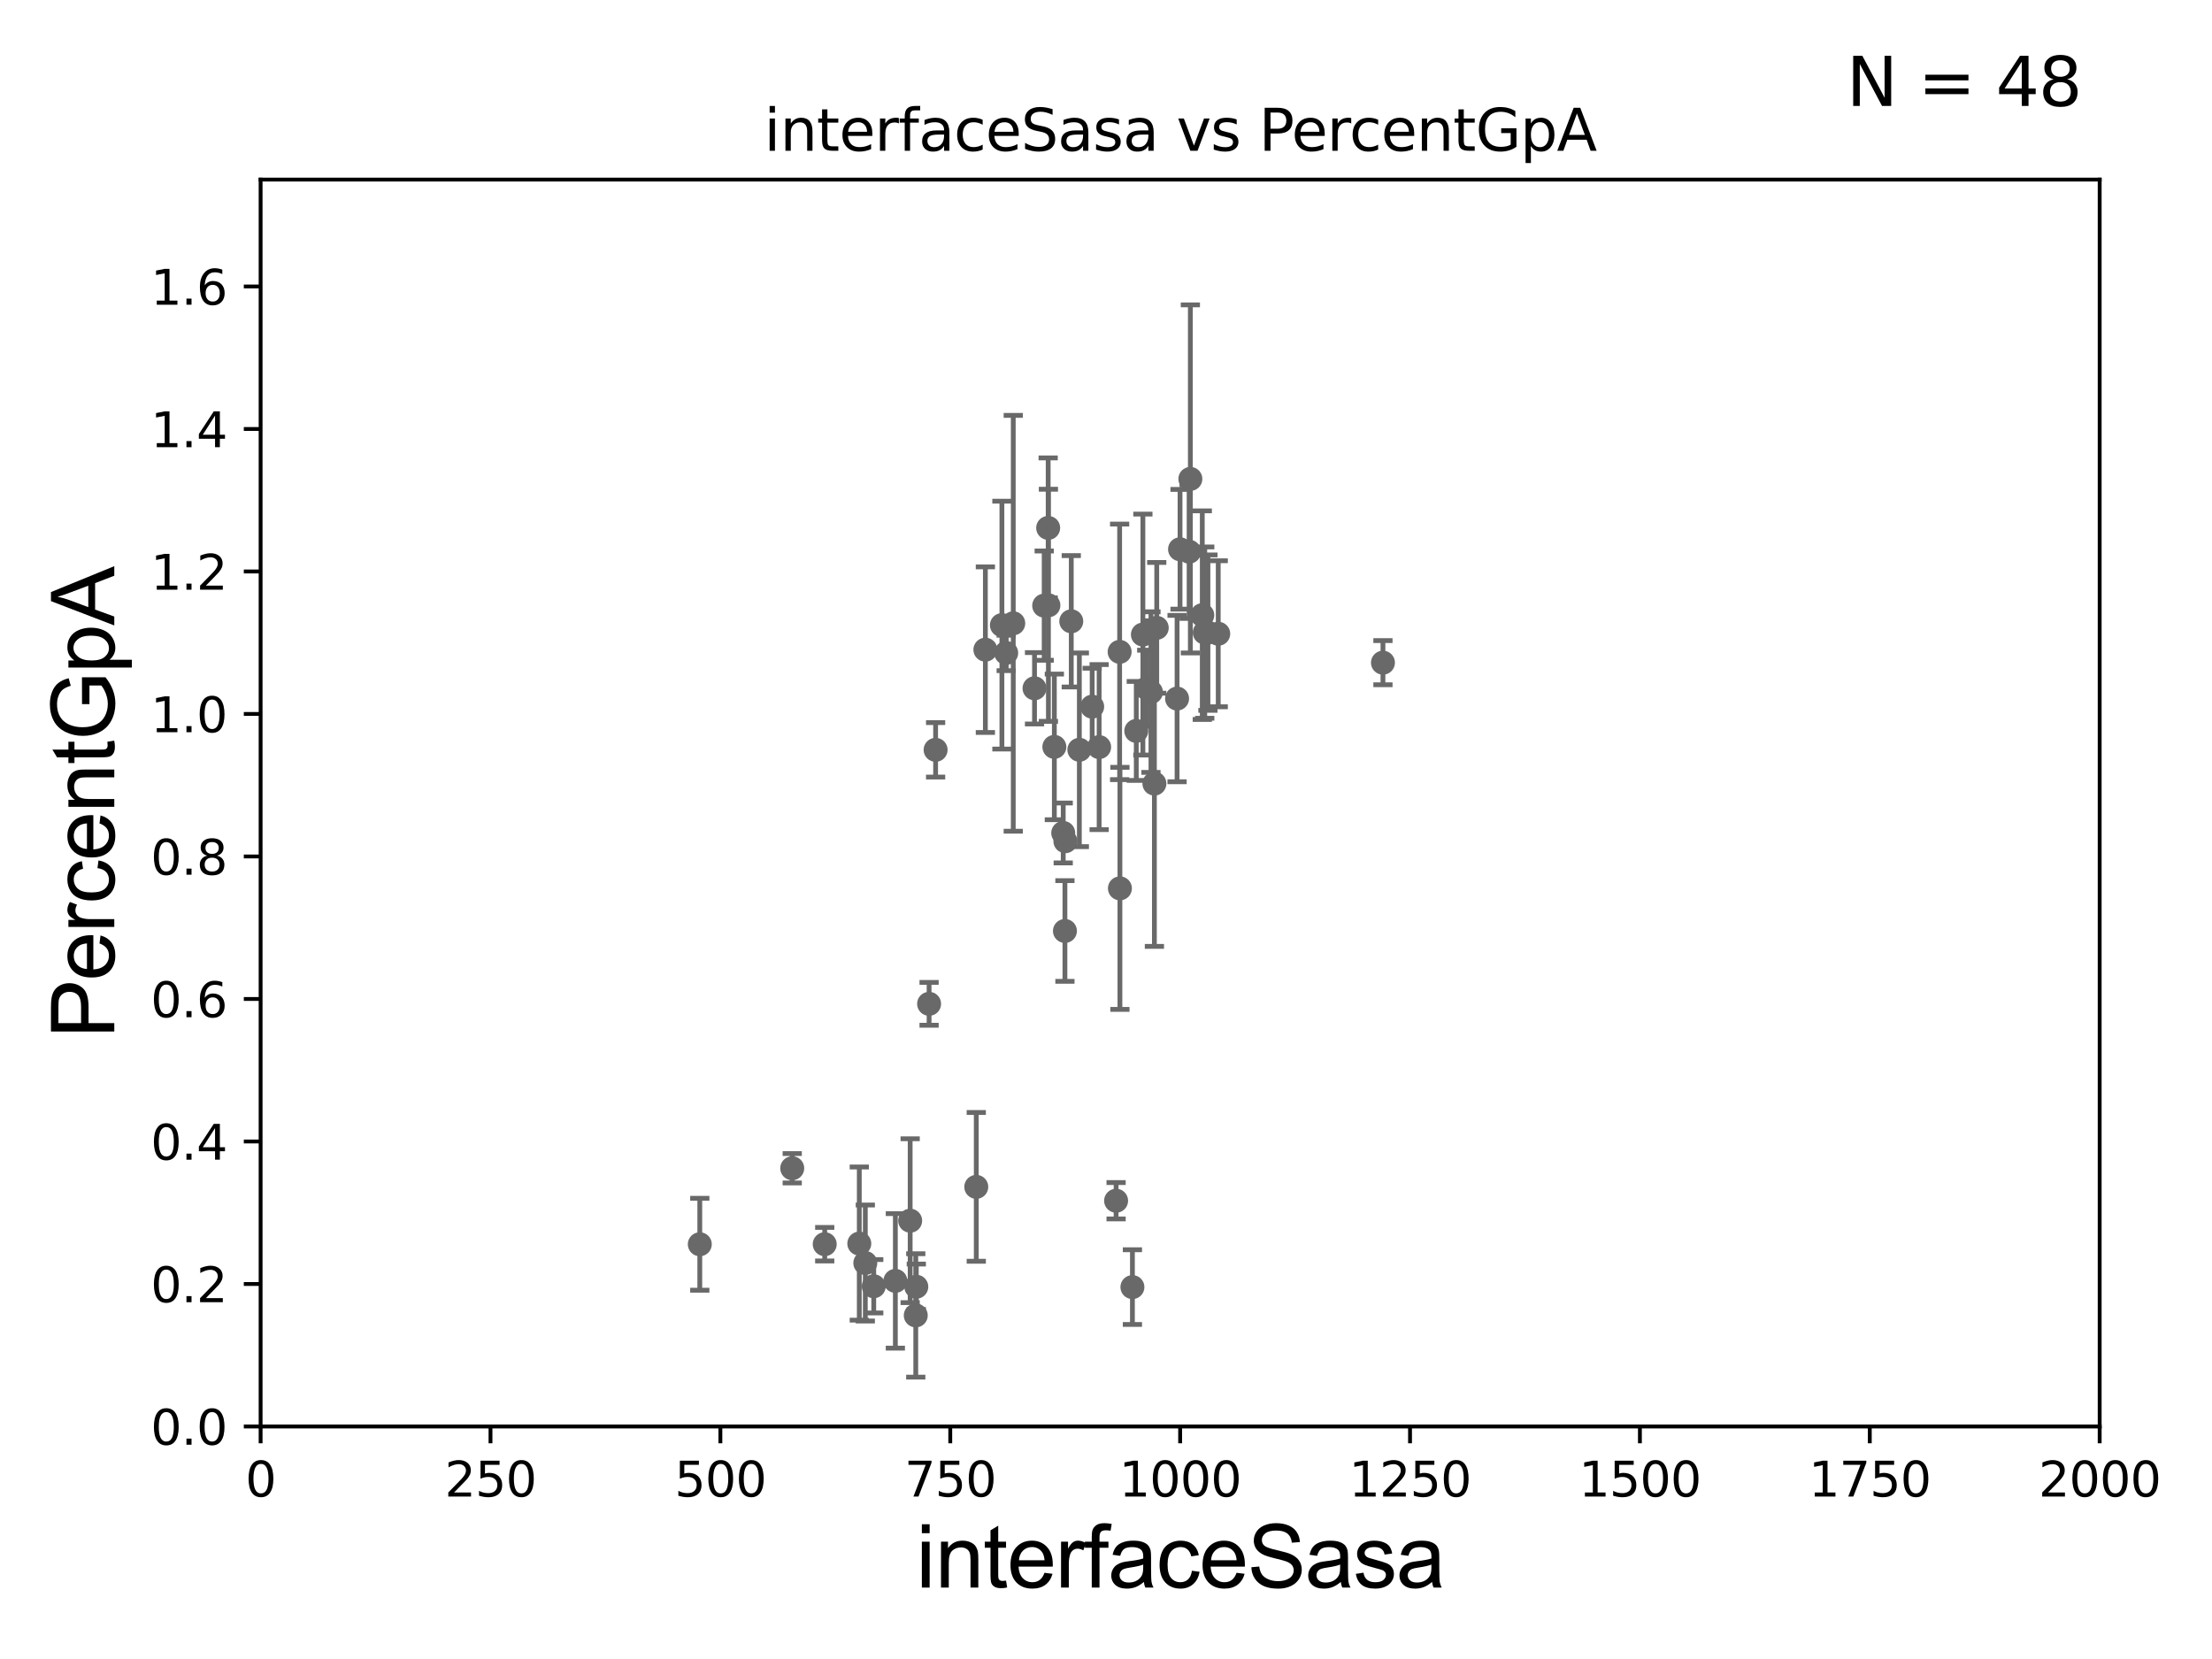 <?xml version="1.0" encoding="utf-8" standalone="no"?>
<!DOCTYPE svg PUBLIC "-//W3C//DTD SVG 1.1//EN"
  "http://www.w3.org/Graphics/SVG/1.1/DTD/svg11.dtd">
<svg xmlns:xlink="http://www.w3.org/1999/xlink" width="460.8pt" height="345.6pt" viewBox="0 0 460.8 345.6" xmlns="http://www.w3.org/2000/svg" version="1.1">
 <defs>
  <style type="text/css">*{stroke-linejoin: round; stroke-linecap: butt}</style>
 </defs>
 <g id="figure_1">
  <g id="patch_1">
   <path d="M 0 345.6 
L 460.8 345.6 
L 460.8 0 
L 0 0 
z
" style="fill: #ffffff"/>
  </g>
  <g id="axes_1">
   <g id="patch_2">
    <path d="M 54.29 297.16 
L 437.4 297.16 
L 437.4 37.411 
L 54.29 37.411 
z
" style="fill: #ffffff"/>
   </g>
   <g id="PathCollection_1">
    <defs>
     <path id="ma1965e8168" d="M 0 1.118 
C 0.297 1.118 0.581 1 0.791 0.791 
C 1 0.581 1.118 0.297 1.118 0 
C 1.118 -0.297 1 -0.581 0.791 -0.791 
C 0.581 -1 0.297 -1.118 0 -1.118 
C -0.297 -1.118 -0.581 -1 -0.791 -0.791 
C -1 -0.581 -1.118 -0.297 -1.118 0 
C -1.118 0.297 -1 0.581 -0.791 0.791 
C -0.581 1 -0.297 1.118 0 1.118 
z
" style="stroke: #696969"/>
    </defs>
    <g clip-path="url(#pa92f083715)">
     <use xlink:href="#ma1965e8168" x="238.884" y="143.379" style="fill: #696969; stroke: #696969"/>
     <use xlink:href="#ma1965e8168" x="221.939" y="175.238" style="fill: #696969; stroke: #696969"/>
     <use xlink:href="#ma1965e8168" x="194.905" y="156.205" style="fill: #696969; stroke: #696969"/>
     <use xlink:href="#ma1965e8168" x="217.524" y="126.165" style="fill: #696969; stroke: #696969"/>
     <use xlink:href="#ma1965e8168" x="211.08" y="129.845" style="fill: #696969; stroke: #696969"/>
     <use xlink:href="#ma1965e8168" x="209.61" y="136.023" style="fill: #696969; stroke: #696969"/>
     <use xlink:href="#ma1965e8168" x="203.375" y="247.249" style="fill: #696969; stroke: #696969"/>
     <use xlink:href="#ma1965e8168" x="224.849" y="156.194" style="fill: #696969; stroke: #696969"/>
     <use xlink:href="#ma1965e8168" x="221.845" y="193.938" style="fill: #696969; stroke: #696969"/>
     <use xlink:href="#ma1965e8168" x="232.503" y="250.135" style="fill: #696969; stroke: #696969"/>
     <use xlink:href="#ma1965e8168" x="223.165" y="129.427" style="fill: #696969; stroke: #696969"/>
     <use xlink:href="#ma1965e8168" x="235.903" y="268.127" style="fill: #696969; stroke: #696969"/>
     <use xlink:href="#ma1965e8168" x="205.272" y="135.341" style="fill: #696969; stroke: #696969"/>
     <use xlink:href="#ma1965e8168" x="171.805" y="259.187" style="fill: #696969; stroke: #696969"/>
     <use xlink:href="#ma1965e8168" x="190.771" y="274.025" style="fill: #696969; stroke: #696969"/>
     <use xlink:href="#ma1965e8168" x="190.882" y="268.053" style="fill: #696969; stroke: #696969"/>
     <use xlink:href="#ma1965e8168" x="193.547" y="209.115" style="fill: #696969; stroke: #696969"/>
     <use xlink:href="#ma1965e8168" x="182.017" y="267.951" style="fill: #696969; stroke: #696969"/>
     <use xlink:href="#ma1965e8168" x="179.006" y="259.058" style="fill: #696969; stroke: #696969"/>
     <use xlink:href="#ma1965e8168" x="189.604" y="254.293" style="fill: #696969; stroke: #696969"/>
     <use xlink:href="#ma1965e8168" x="165.036" y="243.366" style="fill: #696969; stroke: #696969"/>
     <use xlink:href="#ma1965e8168" x="145.78" y="259.199" style="fill: #696969; stroke: #696969"/>
     <use xlink:href="#ma1965e8168" x="218.403" y="126.093" style="fill: #696969; stroke: #696969"/>
     <use xlink:href="#ma1965e8168" x="245.824" y="114.422" style="fill: #696969; stroke: #696969"/>
     <use xlink:href="#ma1965e8168" x="219.64" y="155.588" style="fill: #696969; stroke: #696969"/>
     <use xlink:href="#ma1965e8168" x="240.483" y="163.235" style="fill: #696969; stroke: #696969"/>
     <use xlink:href="#ma1965e8168" x="238.085" y="132.192" style="fill: #696969; stroke: #696969"/>
     <use xlink:href="#ma1965e8168" x="250.458" y="128.148" style="fill: #696969; stroke: #696969"/>
     <use xlink:href="#ma1965e8168" x="215.51" y="143.381" style="fill: #696969; stroke: #696969"/>
     <use xlink:href="#ma1965e8168" x="247.716" y="114.931" style="fill: #696969; stroke: #696969"/>
     <use xlink:href="#ma1965e8168" x="253.781" y="132.023" style="fill: #696969; stroke: #696969"/>
     <use xlink:href="#ma1965e8168" x="218.353" y="109.972" style="fill: #696969; stroke: #696969"/>
     <use xlink:href="#ma1965e8168" x="245.205" y="145.526" style="fill: #696969; stroke: #696969"/>
     <use xlink:href="#ma1965e8168" x="250.973" y="131.784" style="fill: #696969; stroke: #696969"/>
     <use xlink:href="#ma1965e8168" x="239.765" y="144.177" style="fill: #696969; stroke: #696969"/>
     <use xlink:href="#ma1965e8168" x="251.634" y="131.79" style="fill: #696969; stroke: #696969"/>
     <use xlink:href="#ma1965e8168" x="233.239" y="135.793" style="fill: #696969; stroke: #696969"/>
     <use xlink:href="#ma1965e8168" x="228.971" y="155.633" style="fill: #696969; stroke: #696969"/>
     <use xlink:href="#ma1965e8168" x="236.708" y="152.266" style="fill: #696969; stroke: #696969"/>
     <use xlink:href="#ma1965e8168" x="247.973" y="99.765" style="fill: #696969; stroke: #696969"/>
     <use xlink:href="#ma1965e8168" x="240.972" y="130.79" style="fill: #696969; stroke: #696969"/>
     <use xlink:href="#ma1965e8168" x="221.489" y="173.521" style="fill: #696969; stroke: #696969"/>
     <use xlink:href="#ma1965e8168" x="208.716" y="130.224" style="fill: #696969; stroke: #696969"/>
     <use xlink:href="#ma1965e8168" x="233.3" y="185.062" style="fill: #696969; stroke: #696969"/>
     <use xlink:href="#ma1965e8168" x="227.519" y="147.21" style="fill: #696969; stroke: #696969"/>
     <use xlink:href="#ma1965e8168" x="288.094" y="138.048" style="fill: #696969; stroke: #696969"/>
     <use xlink:href="#ma1965e8168" x="186.52" y="266.829" style="fill: #696969; stroke: #696969"/>
     <use xlink:href="#ma1965e8168" x="180.258" y="263.108" style="fill: #696969; stroke: #696969"/>
    </g>
   </g>
   <g id="matplotlib.axis_1">
    <g id="xtick_1">
     <g id="line2d_1">
      <defs>
       <path id="mefad8fc18e" d="M 0 0 
L 0 3.5 
" style="stroke: #000000; stroke-width: 0.8"/>
      </defs>
      <g>
       <use xlink:href="#mefad8fc18e" x="54.29" y="297.16" style="stroke: #000000; stroke-width: 0.8"/>
      </g>
     </g>
     <g id="text_1">
      <!-- 0 -->
      <g transform="translate(51.109 311.758)scale(0.1 -0.1)">
       <defs>
        <path id="DejaVuSans-30" d="M 2034 4250 
Q 1547 4250 1301 3770 
Q 1056 3291 1056 2328 
Q 1056 1369 1301 889 
Q 1547 409 2034 409 
Q 2525 409 2770 889 
Q 3016 1369 3016 2328 
Q 3016 3291 2770 3770 
Q 2525 4250 2034 4250 
z
M 2034 4750 
Q 2819 4750 3233 4129 
Q 3647 3509 3647 2328 
Q 3647 1150 3233 529 
Q 2819 -91 2034 -91 
Q 1250 -91 836 529 
Q 422 1150 422 2328 
Q 422 3509 836 4129 
Q 1250 4750 2034 4750 
z
" transform="scale(0.016)"/>
       </defs>
       <use xlink:href="#DejaVuSans-30"/>
      </g>
     </g>
    </g>
    <g id="xtick_2">
     <g id="line2d_2">
      <g>
       <use xlink:href="#mefad8fc18e" x="102.179" y="297.16" style="stroke: #000000; stroke-width: 0.8"/>
      </g>
     </g>
     <g id="text_2">
      <!-- 250 -->
      <g transform="translate(92.635 311.758)scale(0.1 -0.1)">
       <defs>
        <path id="DejaVuSans-32" d="M 1228 531 
L 3431 531 
L 3431 0 
L 469 0 
L 469 531 
Q 828 903 1448 1529 
Q 2069 2156 2228 2338 
Q 2531 2678 2651 2914 
Q 2772 3150 2772 3378 
Q 2772 3750 2511 3984 
Q 2250 4219 1831 4219 
Q 1534 4219 1204 4116 
Q 875 4013 500 3803 
L 500 4441 
Q 881 4594 1212 4672 
Q 1544 4750 1819 4750 
Q 2544 4750 2975 4387 
Q 3406 4025 3406 3419 
Q 3406 3131 3298 2873 
Q 3191 2616 2906 2266 
Q 2828 2175 2409 1742 
Q 1991 1309 1228 531 
z
" transform="scale(0.016)"/>
        <path id="DejaVuSans-35" d="M 691 4666 
L 3169 4666 
L 3169 4134 
L 1269 4134 
L 1269 2991 
Q 1406 3038 1543 3061 
Q 1681 3084 1819 3084 
Q 2600 3084 3056 2656 
Q 3513 2228 3513 1497 
Q 3513 744 3044 326 
Q 2575 -91 1722 -91 
Q 1428 -91 1123 -41 
Q 819 9 494 109 
L 494 744 
Q 775 591 1075 516 
Q 1375 441 1709 441 
Q 2250 441 2565 725 
Q 2881 1009 2881 1497 
Q 2881 1984 2565 2268 
Q 2250 2553 1709 2553 
Q 1456 2553 1204 2497 
Q 953 2441 691 2322 
L 691 4666 
z
" transform="scale(0.016)"/>
       </defs>
       <use xlink:href="#DejaVuSans-32"/>
       <use xlink:href="#DejaVuSans-35" x="63.623"/>
       <use xlink:href="#DejaVuSans-30" x="127.246"/>
      </g>
     </g>
    </g>
    <g id="xtick_3">
     <g id="line2d_3">
      <g>
       <use xlink:href="#mefad8fc18e" x="150.067" y="297.16" style="stroke: #000000; stroke-width: 0.8"/>
      </g>
     </g>
     <g id="text_3">
      <!-- 500 -->
      <g transform="translate(140.524 311.758)scale(0.1 -0.1)">
       <use xlink:href="#DejaVuSans-35"/>
       <use xlink:href="#DejaVuSans-30" x="63.623"/>
       <use xlink:href="#DejaVuSans-30" x="127.246"/>
      </g>
     </g>
    </g>
    <g id="xtick_4">
     <g id="line2d_4">
      <g>
       <use xlink:href="#mefad8fc18e" x="197.956" y="297.16" style="stroke: #000000; stroke-width: 0.8"/>
      </g>
     </g>
     <g id="text_4">
      <!-- 750 -->
      <g transform="translate(188.412 311.758)scale(0.1 -0.1)">
       <defs>
        <path id="DejaVuSans-37" d="M 525 4666 
L 3525 4666 
L 3525 4397 
L 1831 0 
L 1172 0 
L 2766 4134 
L 525 4134 
L 525 4666 
z
" transform="scale(0.016)"/>
       </defs>
       <use xlink:href="#DejaVuSans-37"/>
       <use xlink:href="#DejaVuSans-35" x="63.623"/>
       <use xlink:href="#DejaVuSans-30" x="127.246"/>
      </g>
     </g>
    </g>
    <g id="xtick_5">
     <g id="line2d_5">
      <g>
       <use xlink:href="#mefad8fc18e" x="245.845" y="297.16" style="stroke: #000000; stroke-width: 0.8"/>
      </g>
     </g>
     <g id="text_5">
      <!-- 1000 -->
      <g transform="translate(233.12 311.758)scale(0.1 -0.1)">
       <defs>
        <path id="DejaVuSans-31" d="M 794 531 
L 1825 531 
L 1825 4091 
L 703 3866 
L 703 4441 
L 1819 4666 
L 2450 4666 
L 2450 531 
L 3481 531 
L 3481 0 
L 794 0 
L 794 531 
z
" transform="scale(0.016)"/>
       </defs>
       <use xlink:href="#DejaVuSans-31"/>
       <use xlink:href="#DejaVuSans-30" x="63.623"/>
       <use xlink:href="#DejaVuSans-30" x="127.246"/>
       <use xlink:href="#DejaVuSans-30" x="190.869"/>
      </g>
     </g>
    </g>
    <g id="xtick_6">
     <g id="line2d_6">
      <g>
       <use xlink:href="#mefad8fc18e" x="293.734" y="297.16" style="stroke: #000000; stroke-width: 0.8"/>
      </g>
     </g>
     <g id="text_6">
      <!-- 1250 -->
      <g transform="translate(281.009 311.758)scale(0.1 -0.1)">
       <use xlink:href="#DejaVuSans-31"/>
       <use xlink:href="#DejaVuSans-32" x="63.623"/>
       <use xlink:href="#DejaVuSans-35" x="127.246"/>
       <use xlink:href="#DejaVuSans-30" x="190.869"/>
      </g>
     </g>
    </g>
    <g id="xtick_7">
     <g id="line2d_7">
      <g>
       <use xlink:href="#mefad8fc18e" x="341.623" y="297.16" style="stroke: #000000; stroke-width: 0.8"/>
      </g>
     </g>
     <g id="text_7">
      <!-- 1500 -->
      <g transform="translate(328.897 311.758)scale(0.1 -0.1)">
       <use xlink:href="#DejaVuSans-31"/>
       <use xlink:href="#DejaVuSans-35" x="63.623"/>
       <use xlink:href="#DejaVuSans-30" x="127.246"/>
       <use xlink:href="#DejaVuSans-30" x="190.869"/>
      </g>
     </g>
    </g>
    <g id="xtick_8">
     <g id="line2d_8">
      <g>
       <use xlink:href="#mefad8fc18e" x="389.511" y="297.16" style="stroke: #000000; stroke-width: 0.8"/>
      </g>
     </g>
     <g id="text_8">
      <!-- 1750 -->
      <g transform="translate(376.786 311.758)scale(0.1 -0.1)">
       <use xlink:href="#DejaVuSans-31"/>
       <use xlink:href="#DejaVuSans-37" x="63.623"/>
       <use xlink:href="#DejaVuSans-35" x="127.246"/>
       <use xlink:href="#DejaVuSans-30" x="190.869"/>
      </g>
     </g>
    </g>
    <g id="xtick_9">
     <g id="line2d_9">
      <g>
       <use xlink:href="#mefad8fc18e" x="437.4" y="297.16" style="stroke: #000000; stroke-width: 0.8"/>
      </g>
     </g>
     <g id="text_9">
      <!-- 2000 -->
      <g transform="translate(424.675 311.758)scale(0.1 -0.1)">
       <use xlink:href="#DejaVuSans-32"/>
       <use xlink:href="#DejaVuSans-30" x="63.623"/>
       <use xlink:href="#DejaVuSans-30" x="127.246"/>
       <use xlink:href="#DejaVuSans-30" x="190.869"/>
      </g>
     </g>
    </g>
    <g id="text_10">
     <!-- interfaceSasa -->
     <g transform="translate(190.816 330.722)scale(0.18 -0.18)">
      <defs>
       <path id="ArialMT-69" d="M 425 3934 
L 425 4581 
L 988 4581 
L 988 3934 
L 425 3934 
z
M 425 0 
L 425 3319 
L 988 3319 
L 988 0 
L 425 0 
z
" transform="scale(0.016)"/>
       <path id="ArialMT-6e" d="M 422 0 
L 422 3319 
L 928 3319 
L 928 2847 
Q 1294 3394 1984 3394 
Q 2284 3394 2536 3286 
Q 2788 3178 2913 3003 
Q 3038 2828 3088 2588 
Q 3119 2431 3119 2041 
L 3119 0 
L 2556 0 
L 2556 2019 
Q 2556 2363 2490 2533 
Q 2425 2703 2258 2804 
Q 2091 2906 1866 2906 
Q 1506 2906 1245 2678 
Q 984 2450 984 1813 
L 984 0 
L 422 0 
z
" transform="scale(0.016)"/>
       <path id="ArialMT-74" d="M 1650 503 
L 1731 6 
Q 1494 -44 1306 -44 
Q 1000 -44 831 53 
Q 663 150 594 308 
Q 525 466 525 972 
L 525 2881 
L 113 2881 
L 113 3319 
L 525 3319 
L 525 4141 
L 1084 4478 
L 1084 3319 
L 1650 3319 
L 1650 2881 
L 1084 2881 
L 1084 941 
Q 1084 700 1114 631 
Q 1144 563 1211 522 
Q 1278 481 1403 481 
Q 1497 481 1650 503 
z
" transform="scale(0.016)"/>
       <path id="ArialMT-65" d="M 2694 1069 
L 3275 997 
Q 3138 488 2766 206 
Q 2394 -75 1816 -75 
Q 1088 -75 661 373 
Q 234 822 234 1631 
Q 234 2469 665 2931 
Q 1097 3394 1784 3394 
Q 2450 3394 2872 2941 
Q 3294 2488 3294 1666 
Q 3294 1616 3291 1516 
L 816 1516 
Q 847 969 1125 678 
Q 1403 388 1819 388 
Q 2128 388 2347 550 
Q 2566 713 2694 1069 
z
M 847 1978 
L 2700 1978 
Q 2663 2397 2488 2606 
Q 2219 2931 1791 2931 
Q 1403 2931 1139 2672 
Q 875 2413 847 1978 
z
" transform="scale(0.016)"/>
       <path id="ArialMT-72" d="M 416 0 
L 416 3319 
L 922 3319 
L 922 2816 
Q 1116 3169 1280 3281 
Q 1444 3394 1641 3394 
Q 1925 3394 2219 3213 
L 2025 2691 
Q 1819 2813 1613 2813 
Q 1428 2813 1281 2702 
Q 1134 2591 1072 2394 
Q 978 2094 978 1738 
L 978 0 
L 416 0 
z
" transform="scale(0.016)"/>
       <path id="ArialMT-66" d="M 556 0 
L 556 2881 
L 59 2881 
L 59 3319 
L 556 3319 
L 556 3672 
Q 556 4006 616 4169 
Q 697 4388 901 4523 
Q 1106 4659 1475 4659 
Q 1713 4659 2000 4603 
L 1916 4113 
Q 1741 4144 1584 4144 
Q 1328 4144 1222 4034 
Q 1116 3925 1116 3625 
L 1116 3319 
L 1763 3319 
L 1763 2881 
L 1116 2881 
L 1116 0 
L 556 0 
z
" transform="scale(0.016)"/>
       <path id="ArialMT-61" d="M 2588 409 
Q 2275 144 1986 34 
Q 1697 -75 1366 -75 
Q 819 -75 525 192 
Q 231 459 231 875 
Q 231 1119 342 1320 
Q 453 1522 633 1644 
Q 813 1766 1038 1828 
Q 1203 1872 1538 1913 
Q 2219 1994 2541 2106 
Q 2544 2222 2544 2253 
Q 2544 2597 2384 2738 
Q 2169 2928 1744 2928 
Q 1347 2928 1158 2789 
Q 969 2650 878 2297 
L 328 2372 
Q 403 2725 575 2942 
Q 747 3159 1072 3276 
Q 1397 3394 1825 3394 
Q 2250 3394 2515 3294 
Q 2781 3194 2906 3042 
Q 3031 2891 3081 2659 
Q 3109 2516 3109 2141 
L 3109 1391 
Q 3109 606 3145 398 
Q 3181 191 3288 0 
L 2700 0 
Q 2613 175 2588 409 
z
M 2541 1666 
Q 2234 1541 1622 1453 
Q 1275 1403 1131 1340 
Q 988 1278 909 1158 
Q 831 1038 831 891 
Q 831 666 1001 516 
Q 1172 366 1500 366 
Q 1825 366 2078 508 
Q 2331 650 2450 897 
Q 2541 1088 2541 1459 
L 2541 1666 
z
" transform="scale(0.016)"/>
       <path id="ArialMT-63" d="M 2588 1216 
L 3141 1144 
Q 3050 572 2676 248 
Q 2303 -75 1759 -75 
Q 1078 -75 664 370 
Q 250 816 250 1647 
Q 250 2184 428 2587 
Q 606 2991 970 3192 
Q 1334 3394 1763 3394 
Q 2303 3394 2647 3120 
Q 2991 2847 3088 2344 
L 2541 2259 
Q 2463 2594 2264 2762 
Q 2066 2931 1784 2931 
Q 1359 2931 1093 2626 
Q 828 2322 828 1663 
Q 828 994 1084 691 
Q 1341 388 1753 388 
Q 2084 388 2306 591 
Q 2528 794 2588 1216 
z
" transform="scale(0.016)"/>
       <path id="ArialMT-53" d="M 288 1472 
L 859 1522 
Q 900 1178 1048 958 
Q 1197 738 1509 602 
Q 1822 466 2213 466 
Q 2559 466 2825 569 
Q 3091 672 3220 851 
Q 3350 1031 3350 1244 
Q 3350 1459 3225 1620 
Q 3100 1781 2813 1891 
Q 2628 1963 1997 2114 
Q 1366 2266 1113 2400 
Q 784 2572 623 2826 
Q 463 3081 463 3397 
Q 463 3744 659 4045 
Q 856 4347 1234 4503 
Q 1613 4659 2075 4659 
Q 2584 4659 2973 4495 
Q 3363 4331 3572 4012 
Q 3781 3694 3797 3291 
L 3216 3247 
Q 3169 3681 2898 3903 
Q 2628 4125 2100 4125 
Q 1550 4125 1298 3923 
Q 1047 3722 1047 3438 
Q 1047 3191 1225 3031 
Q 1400 2872 2139 2705 
Q 2878 2538 3153 2413 
Q 3553 2228 3743 1945 
Q 3934 1663 3934 1294 
Q 3934 928 3725 604 
Q 3516 281 3123 101 
Q 2731 -78 2241 -78 
Q 1619 -78 1198 103 
Q 778 284 539 648 
Q 300 1013 288 1472 
z
" transform="scale(0.016)"/>
       <path id="ArialMT-73" d="M 197 991 
L 753 1078 
Q 800 744 1014 566 
Q 1228 388 1613 388 
Q 2000 388 2187 545 
Q 2375 703 2375 916 
Q 2375 1106 2209 1216 
Q 2094 1291 1634 1406 
Q 1016 1563 777 1677 
Q 538 1791 414 1992 
Q 291 2194 291 2438 
Q 291 2659 392 2848 
Q 494 3038 669 3163 
Q 800 3259 1026 3326 
Q 1253 3394 1513 3394 
Q 1903 3394 2198 3281 
Q 2494 3169 2634 2976 
Q 2775 2784 2828 2463 
L 2278 2388 
Q 2241 2644 2061 2787 
Q 1881 2931 1553 2931 
Q 1166 2931 1000 2803 
Q 834 2675 834 2503 
Q 834 2394 903 2306 
Q 972 2216 1119 2156 
Q 1203 2125 1616 2013 
Q 2213 1853 2448 1751 
Q 2684 1650 2818 1456 
Q 2953 1263 2953 975 
Q 2953 694 2789 445 
Q 2625 197 2315 61 
Q 2006 -75 1616 -75 
Q 969 -75 630 194 
Q 291 463 197 991 
z
" transform="scale(0.016)"/>
      </defs>
      <use xlink:href="#ArialMT-69"/>
      <use xlink:href="#ArialMT-6e" x="22.217"/>
      <use xlink:href="#ArialMT-74" x="77.832"/>
      <use xlink:href="#ArialMT-65" x="105.615"/>
      <use xlink:href="#ArialMT-72" x="161.23"/>
      <use xlink:href="#ArialMT-66" x="194.531"/>
      <use xlink:href="#ArialMT-61" x="222.314"/>
      <use xlink:href="#ArialMT-63" x="277.93"/>
      <use xlink:href="#ArialMT-65" x="327.93"/>
      <use xlink:href="#ArialMT-53" x="383.545"/>
      <use xlink:href="#ArialMT-61" x="450.244"/>
      <use xlink:href="#ArialMT-73" x="505.859"/>
      <use xlink:href="#ArialMT-61" x="555.859"/>
     </g>
    </g>
   </g>
   <g id="matplotlib.axis_2">
    <g id="ytick_1">
     <g id="line2d_10">
      <defs>
       <path id="md09e7f2c06" d="M 0 0 
L -3.5 0 
" style="stroke: #000000; stroke-width: 0.8"/>
      </defs>
      <g>
       <use xlink:href="#md09e7f2c06" x="54.29" y="297.16" style="stroke: #000000; stroke-width: 0.8"/>
      </g>
     </g>
     <g id="text_11">
      <!-- 0.0 -->
      <g transform="translate(31.387 300.959)scale(0.1 -0.1)">
       <defs>
        <path id="DejaVuSans-2e" d="M 684 794 
L 1344 794 
L 1344 0 
L 684 0 
L 684 794 
z
" transform="scale(0.016)"/>
       </defs>
       <use xlink:href="#DejaVuSans-30"/>
       <use xlink:href="#DejaVuSans-2e" x="63.623"/>
       <use xlink:href="#DejaVuSans-30" x="95.41"/>
      </g>
     </g>
    </g>
    <g id="ytick_2">
     <g id="line2d_11">
      <g>
       <use xlink:href="#md09e7f2c06" x="54.29" y="267.474" style="stroke: #000000; stroke-width: 0.8"/>
      </g>
     </g>
     <g id="text_12">
      <!-- 0.2 -->
      <g transform="translate(31.387 271.274)scale(0.1 -0.1)">
       <use xlink:href="#DejaVuSans-30"/>
       <use xlink:href="#DejaVuSans-2e" x="63.623"/>
       <use xlink:href="#DejaVuSans-32" x="95.41"/>
      </g>
     </g>
    </g>
    <g id="ytick_3">
     <g id="line2d_12">
      <g>
       <use xlink:href="#md09e7f2c06" x="54.29" y="237.789" style="stroke: #000000; stroke-width: 0.8"/>
      </g>
     </g>
     <g id="text_13">
      <!-- 0.4 -->
      <g transform="translate(31.387 241.588)scale(0.1 -0.1)">
       <defs>
        <path id="DejaVuSans-34" d="M 2419 4116 
L 825 1625 
L 2419 1625 
L 2419 4116 
z
M 2253 4666 
L 3047 4666 
L 3047 1625 
L 3713 1625 
L 3713 1100 
L 3047 1100 
L 3047 0 
L 2419 0 
L 2419 1100 
L 313 1100 
L 313 1709 
L 2253 4666 
z
" transform="scale(0.016)"/>
       </defs>
       <use xlink:href="#DejaVuSans-30"/>
       <use xlink:href="#DejaVuSans-2e" x="63.623"/>
       <use xlink:href="#DejaVuSans-34" x="95.41"/>
      </g>
     </g>
    </g>
    <g id="ytick_4">
     <g id="line2d_13">
      <g>
       <use xlink:href="#md09e7f2c06" x="54.29" y="208.103" style="stroke: #000000; stroke-width: 0.8"/>
      </g>
     </g>
     <g id="text_14">
      <!-- 0.6 -->
      <g transform="translate(31.387 211.902)scale(0.1 -0.1)">
       <defs>
        <path id="DejaVuSans-36" d="M 2113 2584 
Q 1688 2584 1439 2293 
Q 1191 2003 1191 1497 
Q 1191 994 1439 701 
Q 1688 409 2113 409 
Q 2538 409 2786 701 
Q 3034 994 3034 1497 
Q 3034 2003 2786 2293 
Q 2538 2584 2113 2584 
z
M 3366 4563 
L 3366 3988 
Q 3128 4100 2886 4159 
Q 2644 4219 2406 4219 
Q 1781 4219 1451 3797 
Q 1122 3375 1075 2522 
Q 1259 2794 1537 2939 
Q 1816 3084 2150 3084 
Q 2853 3084 3261 2657 
Q 3669 2231 3669 1497 
Q 3669 778 3244 343 
Q 2819 -91 2113 -91 
Q 1303 -91 875 529 
Q 447 1150 447 2328 
Q 447 3434 972 4092 
Q 1497 4750 2381 4750 
Q 2619 4750 2861 4703 
Q 3103 4656 3366 4563 
z
" transform="scale(0.016)"/>
       </defs>
       <use xlink:href="#DejaVuSans-30"/>
       <use xlink:href="#DejaVuSans-2e" x="63.623"/>
       <use xlink:href="#DejaVuSans-36" x="95.41"/>
      </g>
     </g>
    </g>
    <g id="ytick_5">
     <g id="line2d_14">
      <g>
       <use xlink:href="#md09e7f2c06" x="54.29" y="178.418" style="stroke: #000000; stroke-width: 0.8"/>
      </g>
     </g>
     <g id="text_15">
      <!-- 0.8 -->
      <g transform="translate(31.387 182.217)scale(0.1 -0.1)">
       <defs>
        <path id="DejaVuSans-38" d="M 2034 2216 
Q 1584 2216 1326 1975 
Q 1069 1734 1069 1313 
Q 1069 891 1326 650 
Q 1584 409 2034 409 
Q 2484 409 2743 651 
Q 3003 894 3003 1313 
Q 3003 1734 2745 1975 
Q 2488 2216 2034 2216 
z
M 1403 2484 
Q 997 2584 770 2862 
Q 544 3141 544 3541 
Q 544 4100 942 4425 
Q 1341 4750 2034 4750 
Q 2731 4750 3128 4425 
Q 3525 4100 3525 3541 
Q 3525 3141 3298 2862 
Q 3072 2584 2669 2484 
Q 3125 2378 3379 2068 
Q 3634 1759 3634 1313 
Q 3634 634 3220 271 
Q 2806 -91 2034 -91 
Q 1263 -91 848 271 
Q 434 634 434 1313 
Q 434 1759 690 2068 
Q 947 2378 1403 2484 
z
M 1172 3481 
Q 1172 3119 1398 2916 
Q 1625 2713 2034 2713 
Q 2441 2713 2670 2916 
Q 2900 3119 2900 3481 
Q 2900 3844 2670 4047 
Q 2441 4250 2034 4250 
Q 1625 4250 1398 4047 
Q 1172 3844 1172 3481 
z
" transform="scale(0.016)"/>
       </defs>
       <use xlink:href="#DejaVuSans-30"/>
       <use xlink:href="#DejaVuSans-2e" x="63.623"/>
       <use xlink:href="#DejaVuSans-38" x="95.41"/>
      </g>
     </g>
    </g>
    <g id="ytick_6">
     <g id="line2d_15">
      <g>
       <use xlink:href="#md09e7f2c06" x="54.29" y="148.732" style="stroke: #000000; stroke-width: 0.8"/>
      </g>
     </g>
     <g id="text_16">
      <!-- 1.0 -->
      <g transform="translate(31.387 152.531)scale(0.1 -0.1)">
       <use xlink:href="#DejaVuSans-31"/>
       <use xlink:href="#DejaVuSans-2e" x="63.623"/>
       <use xlink:href="#DejaVuSans-30" x="95.41"/>
      </g>
     </g>
    </g>
    <g id="ytick_7">
     <g id="line2d_16">
      <g>
       <use xlink:href="#md09e7f2c06" x="54.29" y="119.047" style="stroke: #000000; stroke-width: 0.8"/>
      </g>
     </g>
     <g id="text_17">
      <!-- 1.2 -->
      <g transform="translate(31.387 122.846)scale(0.1 -0.1)">
       <use xlink:href="#DejaVuSans-31"/>
       <use xlink:href="#DejaVuSans-2e" x="63.623"/>
       <use xlink:href="#DejaVuSans-32" x="95.41"/>
      </g>
     </g>
    </g>
    <g id="ytick_8">
     <g id="line2d_17">
      <g>
       <use xlink:href="#md09e7f2c06" x="54.29" y="89.361" style="stroke: #000000; stroke-width: 0.8"/>
      </g>
     </g>
     <g id="text_18">
      <!-- 1.4 -->
      <g transform="translate(31.387 93.16)scale(0.1 -0.1)">
       <use xlink:href="#DejaVuSans-31"/>
       <use xlink:href="#DejaVuSans-2e" x="63.623"/>
       <use xlink:href="#DejaVuSans-34" x="95.41"/>
      </g>
     </g>
    </g>
    <g id="ytick_9">
     <g id="line2d_18">
      <g>
       <use xlink:href="#md09e7f2c06" x="54.29" y="59.675" style="stroke: #000000; stroke-width: 0.8"/>
      </g>
     </g>
     <g id="text_19">
      <!-- 1.6 -->
      <g transform="translate(31.387 63.475)scale(0.1 -0.1)">
       <use xlink:href="#DejaVuSans-31"/>
       <use xlink:href="#DejaVuSans-2e" x="63.623"/>
       <use xlink:href="#DejaVuSans-36" x="95.41"/>
      </g>
     </g>
    </g>
    <g id="text_20">
     <!-- PercentGpA -->
     <g transform="translate(23.809 216.309)rotate(-90)scale(0.18 -0.18)">
      <defs>
       <path id="ArialMT-50" d="M 494 0 
L 494 4581 
L 2222 4581 
Q 2678 4581 2919 4538 
Q 3256 4481 3484 4323 
Q 3713 4166 3852 3881 
Q 3991 3597 3991 3256 
Q 3991 2672 3619 2267 
Q 3247 1863 2275 1863 
L 1100 1863 
L 1100 0 
L 494 0 
z
M 1100 2403 
L 2284 2403 
Q 2872 2403 3119 2622 
Q 3366 2841 3366 3238 
Q 3366 3525 3220 3729 
Q 3075 3934 2838 4000 
Q 2684 4041 2272 4041 
L 1100 4041 
L 1100 2403 
z
" transform="scale(0.016)"/>
       <path id="ArialMT-47" d="M 2638 1797 
L 2638 2334 
L 4578 2338 
L 4578 638 
Q 4131 281 3656 101 
Q 3181 -78 2681 -78 
Q 2006 -78 1454 211 
Q 903 500 622 1047 
Q 341 1594 341 2269 
Q 341 2938 620 3517 
Q 900 4097 1425 4378 
Q 1950 4659 2634 4659 
Q 3131 4659 3532 4498 
Q 3934 4338 4162 4050 
Q 4391 3763 4509 3300 
L 3963 3150 
Q 3859 3500 3706 3700 
Q 3553 3900 3268 4020 
Q 2984 4141 2638 4141 
Q 2222 4141 1919 4014 
Q 1616 3888 1430 3681 
Q 1244 3475 1141 3228 
Q 966 2803 966 2306 
Q 966 1694 1177 1281 
Q 1388 869 1791 669 
Q 2194 469 2647 469 
Q 3041 469 3416 620 
Q 3791 772 3984 944 
L 3984 1797 
L 2638 1797 
z
" transform="scale(0.016)"/>
       <path id="ArialMT-70" d="M 422 -1272 
L 422 3319 
L 934 3319 
L 934 2888 
Q 1116 3141 1344 3267 
Q 1572 3394 1897 3394 
Q 2322 3394 2647 3175 
Q 2972 2956 3137 2557 
Q 3303 2159 3303 1684 
Q 3303 1175 3120 767 
Q 2938 359 2589 142 
Q 2241 -75 1856 -75 
Q 1575 -75 1351 44 
Q 1128 163 984 344 
L 984 -1272 
L 422 -1272 
z
M 931 1641 
Q 931 1000 1190 694 
Q 1450 388 1819 388 
Q 2194 388 2461 705 
Q 2728 1022 2728 1688 
Q 2728 2322 2467 2637 
Q 2206 2953 1844 2953 
Q 1484 2953 1207 2617 
Q 931 2281 931 1641 
z
" transform="scale(0.016)"/>
       <path id="ArialMT-41" d="M -9 0 
L 1750 4581 
L 2403 4581 
L 4278 0 
L 3588 0 
L 3053 1388 
L 1138 1388 
L 634 0 
L -9 0 
z
M 1313 1881 
L 2866 1881 
L 2388 3150 
Q 2169 3728 2063 4100 
Q 1975 3659 1816 3225 
L 1313 1881 
z
" transform="scale(0.016)"/>
      </defs>
      <use xlink:href="#ArialMT-50"/>
      <use xlink:href="#ArialMT-65" x="66.699"/>
      <use xlink:href="#ArialMT-72" x="122.314"/>
      <use xlink:href="#ArialMT-63" x="155.615"/>
      <use xlink:href="#ArialMT-65" x="205.615"/>
      <use xlink:href="#ArialMT-6e" x="261.23"/>
      <use xlink:href="#ArialMT-74" x="316.846"/>
      <use xlink:href="#ArialMT-47" x="344.629"/>
      <use xlink:href="#ArialMT-70" x="422.412"/>
      <use xlink:href="#ArialMT-41" x="478.027"/>
     </g>
    </g>
   </g>
   <g id="LineCollection_1">
    <path d="M 238.884 151.307 
L 238.884 135.451 
" clip-path="url(#pa92f083715)" style="fill: none; stroke: #696969"/>
    <path d="M 221.939 175.754 
L 221.939 174.721 
" clip-path="url(#pa92f083715)" style="fill: none; stroke: #696969"/>
    <path d="M 194.905 161.88 
L 194.905 150.531 
" clip-path="url(#pa92f083715)" style="fill: none; stroke: #696969"/>
    <path d="M 217.524 137.548 
L 217.524 114.781 
" clip-path="url(#pa92f083715)" style="fill: none; stroke: #696969"/>
    <path d="M 211.08 173.156 
L 211.08 86.534 
" clip-path="url(#pa92f083715)" style="fill: none; stroke: #696969"/>
    <path d="M 209.61 139.711 
L 209.61 132.335 
" clip-path="url(#pa92f083715)" style="fill: none; stroke: #696969"/>
    <path d="M 203.375 262.744 
L 203.375 231.753 
" clip-path="url(#pa92f083715)" style="fill: none; stroke: #696969"/>
    <path d="M 224.849 176.368 
L 224.849 136.02 
" clip-path="url(#pa92f083715)" style="fill: none; stroke: #696969"/>
    <path d="M 221.845 204.425 
L 221.845 183.452 
" clip-path="url(#pa92f083715)" style="fill: none; stroke: #696969"/>
    <path d="M 232.503 253.922 
L 232.503 246.348 
" clip-path="url(#pa92f083715)" style="fill: none; stroke: #696969"/>
    <path d="M 223.165 143.114 
L 223.165 115.739 
" clip-path="url(#pa92f083715)" style="fill: none; stroke: #696969"/>
    <path d="M 235.903 275.908 
L 235.903 260.346 
" clip-path="url(#pa92f083715)" style="fill: none; stroke: #696969"/>
    <path d="M 205.272 152.589 
L 205.272 118.093 
" clip-path="url(#pa92f083715)" style="fill: none; stroke: #696969"/>
    <path d="M 171.805 262.68 
L 171.805 255.694 
" clip-path="url(#pa92f083715)" style="fill: none; stroke: #696969"/>
    <path d="M 190.771 286.88 
L 190.771 261.171 
" clip-path="url(#pa92f083715)" style="fill: none; stroke: #696969"/>
    <path d="M 190.882 272.778 
L 190.882 263.328 
" clip-path="url(#pa92f083715)" style="fill: none; stroke: #696969"/>
    <path d="M 193.547 213.579 
L 193.547 204.65 
" clip-path="url(#pa92f083715)" style="fill: none; stroke: #696969"/>
    <path d="M 182.017 273.513 
L 182.017 262.389 
" clip-path="url(#pa92f083715)" style="fill: none; stroke: #696969"/>
    <path d="M 179.006 275.011 
L 179.006 243.105 
" clip-path="url(#pa92f083715)" style="fill: none; stroke: #696969"/>
    <path d="M 189.604 271.362 
L 189.604 237.224 
" clip-path="url(#pa92f083715)" style="fill: none; stroke: #696969"/>
    <path d="M 165.036 246.426 
L 165.036 240.307 
" clip-path="url(#pa92f083715)" style="fill: none; stroke: #696969"/>
    <path d="M 145.78 268.774 
L 145.78 249.625 
" clip-path="url(#pa92f083715)" style="fill: none; stroke: #696969"/>
    <path d="M 218.403 150.271 
L 218.403 101.915 
" clip-path="url(#pa92f083715)" style="fill: none; stroke: #696969"/>
    <path d="M 245.824 126.892 
L 245.824 101.952 
" clip-path="url(#pa92f083715)" style="fill: none; stroke: #696969"/>
    <path d="M 219.64 170.757 
L 219.64 140.42 
" clip-path="url(#pa92f083715)" style="fill: none; stroke: #696969"/>
    <path d="M 240.483 197.15 
L 240.483 129.319 
" clip-path="url(#pa92f083715)" style="fill: none; stroke: #696969"/>
    <path d="M 238.085 157.286 
L 238.085 107.097 
" clip-path="url(#pa92f083715)" style="fill: none; stroke: #696969"/>
    <path d="M 250.458 149.875 
L 250.458 106.421 
" clip-path="url(#pa92f083715)" style="fill: none; stroke: #696969"/>
    <path d="M 215.51 150.815 
L 215.51 135.946 
" clip-path="url(#pa92f083715)" style="fill: none; stroke: #696969"/>
    <path d="M 247.716 128.833 
L 247.716 101.029 
" clip-path="url(#pa92f083715)" style="fill: none; stroke: #696969"/>
    <path d="M 253.781 147.234 
L 253.781 116.812 
" clip-path="url(#pa92f083715)" style="fill: none; stroke: #696969"/>
    <path d="M 218.353 124.553 
L 218.353 95.392 
" clip-path="url(#pa92f083715)" style="fill: none; stroke: #696969"/>
    <path d="M 245.205 162.854 
L 245.205 128.198 
" clip-path="url(#pa92f083715)" style="fill: none; stroke: #696969"/>
    <path d="M 250.973 149.626 
L 250.973 113.942 
" clip-path="url(#pa92f083715)" style="fill: none; stroke: #696969"/>
    <path d="M 239.765 160.901 
L 239.765 127.453 
" clip-path="url(#pa92f083715)" style="fill: none; stroke: #696969"/>
    <path d="M 251.634 147.978 
L 251.634 115.602 
" clip-path="url(#pa92f083715)" style="fill: none; stroke: #696969"/>
    <path d="M 233.239 162.411 
L 233.239 109.175 
" clip-path="url(#pa92f083715)" style="fill: none; stroke: #696969"/>
    <path d="M 228.971 172.826 
L 228.971 138.441 
" clip-path="url(#pa92f083715)" style="fill: none; stroke: #696969"/>
    <path d="M 236.708 162.575 
L 236.708 141.957 
" clip-path="url(#pa92f083715)" style="fill: none; stroke: #696969"/>
    <path d="M 247.973 136.021 
L 247.973 63.509 
" clip-path="url(#pa92f083715)" style="fill: none; stroke: #696969"/>
    <path d="M 240.972 144.41 
L 240.972 117.171 
" clip-path="url(#pa92f083715)" style="fill: none; stroke: #696969"/>
    <path d="M 221.489 179.763 
L 221.489 167.279 
" clip-path="url(#pa92f083715)" style="fill: none; stroke: #696969"/>
    <path d="M 208.716 156.04 
L 208.716 104.408 
" clip-path="url(#pa92f083715)" style="fill: none; stroke: #696969"/>
    <path d="M 233.3 210.272 
L 233.3 159.852 
" clip-path="url(#pa92f083715)" style="fill: none; stroke: #696969"/>
    <path d="M 227.519 155.216 
L 227.519 139.204 
" clip-path="url(#pa92f083715)" style="fill: none; stroke: #696969"/>
    <path d="M 288.094 142.649 
L 288.094 133.446 
" clip-path="url(#pa92f083715)" style="fill: none; stroke: #696969"/>
    <path d="M 186.52 280.84 
L 186.52 252.817 
" clip-path="url(#pa92f083715)" style="fill: none; stroke: #696969"/>
    <path d="M 180.258 275.19 
L 180.258 251.025 
" clip-path="url(#pa92f083715)" style="fill: none; stroke: #696969"/>
   </g>
   <g id="line2d_19">
    <defs>
     <path id="mca10be99f0" d="M 2 0 
L -2 -0 
" style="stroke: #696969"/>
    </defs>
    <g clip-path="url(#pa92f083715)">
     <use xlink:href="#mca10be99f0" x="238.884" y="151.307" style="fill: #696969; stroke: #696969"/>
     <use xlink:href="#mca10be99f0" x="221.939" y="175.754" style="fill: #696969; stroke: #696969"/>
     <use xlink:href="#mca10be99f0" x="194.905" y="161.88" style="fill: #696969; stroke: #696969"/>
     <use xlink:href="#mca10be99f0" x="217.524" y="137.548" style="fill: #696969; stroke: #696969"/>
     <use xlink:href="#mca10be99f0" x="211.08" y="173.156" style="fill: #696969; stroke: #696969"/>
     <use xlink:href="#mca10be99f0" x="209.61" y="139.711" style="fill: #696969; stroke: #696969"/>
     <use xlink:href="#mca10be99f0" x="203.375" y="262.744" style="fill: #696969; stroke: #696969"/>
     <use xlink:href="#mca10be99f0" x="224.849" y="176.368" style="fill: #696969; stroke: #696969"/>
     <use xlink:href="#mca10be99f0" x="221.845" y="204.425" style="fill: #696969; stroke: #696969"/>
     <use xlink:href="#mca10be99f0" x="232.503" y="253.922" style="fill: #696969; stroke: #696969"/>
     <use xlink:href="#mca10be99f0" x="223.165" y="143.114" style="fill: #696969; stroke: #696969"/>
     <use xlink:href="#mca10be99f0" x="235.903" y="275.908" style="fill: #696969; stroke: #696969"/>
     <use xlink:href="#mca10be99f0" x="205.272" y="152.589" style="fill: #696969; stroke: #696969"/>
     <use xlink:href="#mca10be99f0" x="171.805" y="262.68" style="fill: #696969; stroke: #696969"/>
     <use xlink:href="#mca10be99f0" x="190.771" y="286.88" style="fill: #696969; stroke: #696969"/>
     <use xlink:href="#mca10be99f0" x="190.882" y="272.778" style="fill: #696969; stroke: #696969"/>
     <use xlink:href="#mca10be99f0" x="193.547" y="213.579" style="fill: #696969; stroke: #696969"/>
     <use xlink:href="#mca10be99f0" x="182.017" y="273.513" style="fill: #696969; stroke: #696969"/>
     <use xlink:href="#mca10be99f0" x="179.006" y="275.011" style="fill: #696969; stroke: #696969"/>
     <use xlink:href="#mca10be99f0" x="189.604" y="271.362" style="fill: #696969; stroke: #696969"/>
     <use xlink:href="#mca10be99f0" x="165.036" y="246.426" style="fill: #696969; stroke: #696969"/>
     <use xlink:href="#mca10be99f0" x="145.78" y="268.774" style="fill: #696969; stroke: #696969"/>
     <use xlink:href="#mca10be99f0" x="218.403" y="150.271" style="fill: #696969; stroke: #696969"/>
     <use xlink:href="#mca10be99f0" x="245.824" y="126.892" style="fill: #696969; stroke: #696969"/>
     <use xlink:href="#mca10be99f0" x="219.64" y="170.757" style="fill: #696969; stroke: #696969"/>
     <use xlink:href="#mca10be99f0" x="240.483" y="197.15" style="fill: #696969; stroke: #696969"/>
     <use xlink:href="#mca10be99f0" x="238.085" y="157.286" style="fill: #696969; stroke: #696969"/>
     <use xlink:href="#mca10be99f0" x="250.458" y="149.875" style="fill: #696969; stroke: #696969"/>
     <use xlink:href="#mca10be99f0" x="215.51" y="150.815" style="fill: #696969; stroke: #696969"/>
     <use xlink:href="#mca10be99f0" x="247.716" y="128.833" style="fill: #696969; stroke: #696969"/>
     <use xlink:href="#mca10be99f0" x="253.781" y="147.234" style="fill: #696969; stroke: #696969"/>
     <use xlink:href="#mca10be99f0" x="218.353" y="124.553" style="fill: #696969; stroke: #696969"/>
     <use xlink:href="#mca10be99f0" x="245.205" y="162.854" style="fill: #696969; stroke: #696969"/>
     <use xlink:href="#mca10be99f0" x="250.973" y="149.626" style="fill: #696969; stroke: #696969"/>
     <use xlink:href="#mca10be99f0" x="239.765" y="160.901" style="fill: #696969; stroke: #696969"/>
     <use xlink:href="#mca10be99f0" x="251.634" y="147.978" style="fill: #696969; stroke: #696969"/>
     <use xlink:href="#mca10be99f0" x="233.239" y="162.411" style="fill: #696969; stroke: #696969"/>
     <use xlink:href="#mca10be99f0" x="228.971" y="172.826" style="fill: #696969; stroke: #696969"/>
     <use xlink:href="#mca10be99f0" x="236.708" y="162.575" style="fill: #696969; stroke: #696969"/>
     <use xlink:href="#mca10be99f0" x="247.973" y="136.021" style="fill: #696969; stroke: #696969"/>
     <use xlink:href="#mca10be99f0" x="240.972" y="144.41" style="fill: #696969; stroke: #696969"/>
     <use xlink:href="#mca10be99f0" x="221.489" y="179.763" style="fill: #696969; stroke: #696969"/>
     <use xlink:href="#mca10be99f0" x="208.716" y="156.04" style="fill: #696969; stroke: #696969"/>
     <use xlink:href="#mca10be99f0" x="233.3" y="210.272" style="fill: #696969; stroke: #696969"/>
     <use xlink:href="#mca10be99f0" x="227.519" y="155.216" style="fill: #696969; stroke: #696969"/>
     <use xlink:href="#mca10be99f0" x="288.094" y="142.649" style="fill: #696969; stroke: #696969"/>
     <use xlink:href="#mca10be99f0" x="186.52" y="280.84" style="fill: #696969; stroke: #696969"/>
     <use xlink:href="#mca10be99f0" x="180.258" y="275.19" style="fill: #696969; stroke: #696969"/>
    </g>
   </g>
   <g id="line2d_20">
    <g clip-path="url(#pa92f083715)">
     <use xlink:href="#mca10be99f0" x="238.884" y="135.451" style="fill: #696969; stroke: #696969"/>
     <use xlink:href="#mca10be99f0" x="221.939" y="174.721" style="fill: #696969; stroke: #696969"/>
     <use xlink:href="#mca10be99f0" x="194.905" y="150.531" style="fill: #696969; stroke: #696969"/>
     <use xlink:href="#mca10be99f0" x="217.524" y="114.781" style="fill: #696969; stroke: #696969"/>
     <use xlink:href="#mca10be99f0" x="211.08" y="86.534" style="fill: #696969; stroke: #696969"/>
     <use xlink:href="#mca10be99f0" x="209.61" y="132.335" style="fill: #696969; stroke: #696969"/>
     <use xlink:href="#mca10be99f0" x="203.375" y="231.753" style="fill: #696969; stroke: #696969"/>
     <use xlink:href="#mca10be99f0" x="224.849" y="136.02" style="fill: #696969; stroke: #696969"/>
     <use xlink:href="#mca10be99f0" x="221.845" y="183.452" style="fill: #696969; stroke: #696969"/>
     <use xlink:href="#mca10be99f0" x="232.503" y="246.348" style="fill: #696969; stroke: #696969"/>
     <use xlink:href="#mca10be99f0" x="223.165" y="115.739" style="fill: #696969; stroke: #696969"/>
     <use xlink:href="#mca10be99f0" x="235.903" y="260.346" style="fill: #696969; stroke: #696969"/>
     <use xlink:href="#mca10be99f0" x="205.272" y="118.093" style="fill: #696969; stroke: #696969"/>
     <use xlink:href="#mca10be99f0" x="171.805" y="255.694" style="fill: #696969; stroke: #696969"/>
     <use xlink:href="#mca10be99f0" x="190.771" y="261.171" style="fill: #696969; stroke: #696969"/>
     <use xlink:href="#mca10be99f0" x="190.882" y="263.328" style="fill: #696969; stroke: #696969"/>
     <use xlink:href="#mca10be99f0" x="193.547" y="204.65" style="fill: #696969; stroke: #696969"/>
     <use xlink:href="#mca10be99f0" x="182.017" y="262.389" style="fill: #696969; stroke: #696969"/>
     <use xlink:href="#mca10be99f0" x="179.006" y="243.105" style="fill: #696969; stroke: #696969"/>
     <use xlink:href="#mca10be99f0" x="189.604" y="237.224" style="fill: #696969; stroke: #696969"/>
     <use xlink:href="#mca10be99f0" x="165.036" y="240.307" style="fill: #696969; stroke: #696969"/>
     <use xlink:href="#mca10be99f0" x="145.78" y="249.625" style="fill: #696969; stroke: #696969"/>
     <use xlink:href="#mca10be99f0" x="218.403" y="101.915" style="fill: #696969; stroke: #696969"/>
     <use xlink:href="#mca10be99f0" x="245.824" y="101.952" style="fill: #696969; stroke: #696969"/>
     <use xlink:href="#mca10be99f0" x="219.64" y="140.42" style="fill: #696969; stroke: #696969"/>
     <use xlink:href="#mca10be99f0" x="240.483" y="129.319" style="fill: #696969; stroke: #696969"/>
     <use xlink:href="#mca10be99f0" x="238.085" y="107.097" style="fill: #696969; stroke: #696969"/>
     <use xlink:href="#mca10be99f0" x="250.458" y="106.421" style="fill: #696969; stroke: #696969"/>
     <use xlink:href="#mca10be99f0" x="215.51" y="135.946" style="fill: #696969; stroke: #696969"/>
     <use xlink:href="#mca10be99f0" x="247.716" y="101.029" style="fill: #696969; stroke: #696969"/>
     <use xlink:href="#mca10be99f0" x="253.781" y="116.812" style="fill: #696969; stroke: #696969"/>
     <use xlink:href="#mca10be99f0" x="218.353" y="95.392" style="fill: #696969; stroke: #696969"/>
     <use xlink:href="#mca10be99f0" x="245.205" y="128.198" style="fill: #696969; stroke: #696969"/>
     <use xlink:href="#mca10be99f0" x="250.973" y="113.942" style="fill: #696969; stroke: #696969"/>
     <use xlink:href="#mca10be99f0" x="239.765" y="127.453" style="fill: #696969; stroke: #696969"/>
     <use xlink:href="#mca10be99f0" x="251.634" y="115.602" style="fill: #696969; stroke: #696969"/>
     <use xlink:href="#mca10be99f0" x="233.239" y="109.175" style="fill: #696969; stroke: #696969"/>
     <use xlink:href="#mca10be99f0" x="228.971" y="138.441" style="fill: #696969; stroke: #696969"/>
     <use xlink:href="#mca10be99f0" x="236.708" y="141.957" style="fill: #696969; stroke: #696969"/>
     <use xlink:href="#mca10be99f0" x="247.973" y="63.509" style="fill: #696969; stroke: #696969"/>
     <use xlink:href="#mca10be99f0" x="240.972" y="117.171" style="fill: #696969; stroke: #696969"/>
     <use xlink:href="#mca10be99f0" x="221.489" y="167.279" style="fill: #696969; stroke: #696969"/>
     <use xlink:href="#mca10be99f0" x="208.716" y="104.408" style="fill: #696969; stroke: #696969"/>
     <use xlink:href="#mca10be99f0" x="233.3" y="159.852" style="fill: #696969; stroke: #696969"/>
     <use xlink:href="#mca10be99f0" x="227.519" y="139.204" style="fill: #696969; stroke: #696969"/>
     <use xlink:href="#mca10be99f0" x="288.094" y="133.446" style="fill: #696969; stroke: #696969"/>
     <use xlink:href="#mca10be99f0" x="186.52" y="252.817" style="fill: #696969; stroke: #696969"/>
     <use xlink:href="#mca10be99f0" x="180.258" y="251.025" style="fill: #696969; stroke: #696969"/>
    </g>
   </g>
   <g id="line2d_21">
    <defs>
     <path id="md2705fc8b1" d="M 0 2 
C 0.53 2 1.039 1.789 1.414 1.414 
C 1.789 1.039 2 0.53 2 0 
C 2 -0.53 1.789 -1.039 1.414 -1.414 
C 1.039 -1.789 0.53 -2 0 -2 
C -0.53 -2 -1.039 -1.789 -1.414 -1.414 
C -1.789 -1.039 -2 -0.53 -2 0 
C -2 0.53 -1.789 1.039 -1.414 1.414 
C -1.039 1.789 -0.53 2 0 2 
z
" style="stroke: #696969"/>
    </defs>
    <g clip-path="url(#pa92f083715)">
     <use xlink:href="#md2705fc8b1" x="238.884" y="143.379" style="fill: #696969; stroke: #696969"/>
     <use xlink:href="#md2705fc8b1" x="221.939" y="175.238" style="fill: #696969; stroke: #696969"/>
     <use xlink:href="#md2705fc8b1" x="194.905" y="156.205" style="fill: #696969; stroke: #696969"/>
     <use xlink:href="#md2705fc8b1" x="217.524" y="126.165" style="fill: #696969; stroke: #696969"/>
     <use xlink:href="#md2705fc8b1" x="211.08" y="129.845" style="fill: #696969; stroke: #696969"/>
     <use xlink:href="#md2705fc8b1" x="209.61" y="136.023" style="fill: #696969; stroke: #696969"/>
     <use xlink:href="#md2705fc8b1" x="203.375" y="247.249" style="fill: #696969; stroke: #696969"/>
     <use xlink:href="#md2705fc8b1" x="224.849" y="156.194" style="fill: #696969; stroke: #696969"/>
     <use xlink:href="#md2705fc8b1" x="221.845" y="193.938" style="fill: #696969; stroke: #696969"/>
     <use xlink:href="#md2705fc8b1" x="232.503" y="250.135" style="fill: #696969; stroke: #696969"/>
     <use xlink:href="#md2705fc8b1" x="223.165" y="129.427" style="fill: #696969; stroke: #696969"/>
     <use xlink:href="#md2705fc8b1" x="235.903" y="268.127" style="fill: #696969; stroke: #696969"/>
     <use xlink:href="#md2705fc8b1" x="205.272" y="135.341" style="fill: #696969; stroke: #696969"/>
     <use xlink:href="#md2705fc8b1" x="171.805" y="259.187" style="fill: #696969; stroke: #696969"/>
     <use xlink:href="#md2705fc8b1" x="190.771" y="274.025" style="fill: #696969; stroke: #696969"/>
     <use xlink:href="#md2705fc8b1" x="190.882" y="268.053" style="fill: #696969; stroke: #696969"/>
     <use xlink:href="#md2705fc8b1" x="193.547" y="209.115" style="fill: #696969; stroke: #696969"/>
     <use xlink:href="#md2705fc8b1" x="182.017" y="267.951" style="fill: #696969; stroke: #696969"/>
     <use xlink:href="#md2705fc8b1" x="179.006" y="259.058" style="fill: #696969; stroke: #696969"/>
     <use xlink:href="#md2705fc8b1" x="189.604" y="254.293" style="fill: #696969; stroke: #696969"/>
     <use xlink:href="#md2705fc8b1" x="165.036" y="243.366" style="fill: #696969; stroke: #696969"/>
     <use xlink:href="#md2705fc8b1" x="145.78" y="259.199" style="fill: #696969; stroke: #696969"/>
     <use xlink:href="#md2705fc8b1" x="218.403" y="126.093" style="fill: #696969; stroke: #696969"/>
     <use xlink:href="#md2705fc8b1" x="245.824" y="114.422" style="fill: #696969; stroke: #696969"/>
     <use xlink:href="#md2705fc8b1" x="219.64" y="155.588" style="fill: #696969; stroke: #696969"/>
     <use xlink:href="#md2705fc8b1" x="240.483" y="163.235" style="fill: #696969; stroke: #696969"/>
     <use xlink:href="#md2705fc8b1" x="238.085" y="132.192" style="fill: #696969; stroke: #696969"/>
     <use xlink:href="#md2705fc8b1" x="250.458" y="128.148" style="fill: #696969; stroke: #696969"/>
     <use xlink:href="#md2705fc8b1" x="215.51" y="143.381" style="fill: #696969; stroke: #696969"/>
     <use xlink:href="#md2705fc8b1" x="247.716" y="114.931" style="fill: #696969; stroke: #696969"/>
     <use xlink:href="#md2705fc8b1" x="253.781" y="132.023" style="fill: #696969; stroke: #696969"/>
     <use xlink:href="#md2705fc8b1" x="218.353" y="109.972" style="fill: #696969; stroke: #696969"/>
     <use xlink:href="#md2705fc8b1" x="245.205" y="145.526" style="fill: #696969; stroke: #696969"/>
     <use xlink:href="#md2705fc8b1" x="250.973" y="131.784" style="fill: #696969; stroke: #696969"/>
     <use xlink:href="#md2705fc8b1" x="239.765" y="144.177" style="fill: #696969; stroke: #696969"/>
     <use xlink:href="#md2705fc8b1" x="251.634" y="131.79" style="fill: #696969; stroke: #696969"/>
     <use xlink:href="#md2705fc8b1" x="233.239" y="135.793" style="fill: #696969; stroke: #696969"/>
     <use xlink:href="#md2705fc8b1" x="228.971" y="155.633" style="fill: #696969; stroke: #696969"/>
     <use xlink:href="#md2705fc8b1" x="236.708" y="152.266" style="fill: #696969; stroke: #696969"/>
     <use xlink:href="#md2705fc8b1" x="247.973" y="99.765" style="fill: #696969; stroke: #696969"/>
     <use xlink:href="#md2705fc8b1" x="240.972" y="130.79" style="fill: #696969; stroke: #696969"/>
     <use xlink:href="#md2705fc8b1" x="221.489" y="173.521" style="fill: #696969; stroke: #696969"/>
     <use xlink:href="#md2705fc8b1" x="208.716" y="130.224" style="fill: #696969; stroke: #696969"/>
     <use xlink:href="#md2705fc8b1" x="233.3" y="185.062" style="fill: #696969; stroke: #696969"/>
     <use xlink:href="#md2705fc8b1" x="227.519" y="147.21" style="fill: #696969; stroke: #696969"/>
     <use xlink:href="#md2705fc8b1" x="288.094" y="138.048" style="fill: #696969; stroke: #696969"/>
     <use xlink:href="#md2705fc8b1" x="186.52" y="266.829" style="fill: #696969; stroke: #696969"/>
     <use xlink:href="#md2705fc8b1" x="180.258" y="263.108" style="fill: #696969; stroke: #696969"/>
    </g>
   </g>
   <g id="patch_3">
    <path d="M 54.29 297.16 
L 54.29 37.411 
" style="fill: none; stroke: #000000; stroke-width: 0.8; stroke-linejoin: miter; stroke-linecap: square"/>
   </g>
   <g id="patch_4">
    <path d="M 437.4 297.16 
L 437.4 37.411 
" style="fill: none; stroke: #000000; stroke-width: 0.8; stroke-linejoin: miter; stroke-linecap: square"/>
   </g>
   <g id="patch_5">
    <path d="M 54.29 297.16 
L 437.4 297.16 
" style="fill: none; stroke: #000000; stroke-width: 0.8; stroke-linejoin: miter; stroke-linecap: square"/>
   </g>
   <g id="patch_6">
    <path d="M 54.29 37.411 
L 437.4 37.411 
" style="fill: none; stroke: #000000; stroke-width: 0.8; stroke-linejoin: miter; stroke-linecap: square"/>
   </g>
   <g id="text_21">
    <!-- N = 48 -->
    <g transform="translate(384.65 22.074)scale(0.14 -0.14)">
     <defs>
      <path id="DejaVuSans-4e" d="M 628 4666 
L 1478 4666 
L 3547 763 
L 3547 4666 
L 4159 4666 
L 4159 0 
L 3309 0 
L 1241 3903 
L 1241 0 
L 628 0 
L 628 4666 
z
" transform="scale(0.016)"/>
      <path id="DejaVuSans-20" transform="scale(0.016)"/>
      <path id="DejaVuSans-3d" d="M 678 2906 
L 4684 2906 
L 4684 2381 
L 678 2381 
L 678 2906 
z
M 678 1631 
L 4684 1631 
L 4684 1100 
L 678 1100 
L 678 1631 
z
" transform="scale(0.016)"/>
     </defs>
     <use xlink:href="#DejaVuSans-4e"/>
     <use xlink:href="#DejaVuSans-20" x="74.805"/>
     <use xlink:href="#DejaVuSans-3d" x="106.592"/>
     <use xlink:href="#DejaVuSans-20" x="190.381"/>
     <use xlink:href="#DejaVuSans-34" x="222.168"/>
     <use xlink:href="#DejaVuSans-38" x="285.791"/>
    </g>
   </g>
   <g id="text_22">
    <!-- interfaceSasa vs PercentGpA -->
    <g transform="translate(159.174 31.411)scale(0.12 -0.12)">
     <defs>
      <path id="DejaVuSans-69" d="M 603 3500 
L 1178 3500 
L 1178 0 
L 603 0 
L 603 3500 
z
M 603 4863 
L 1178 4863 
L 1178 4134 
L 603 4134 
L 603 4863 
z
" transform="scale(0.016)"/>
      <path id="DejaVuSans-6e" d="M 3513 2113 
L 3513 0 
L 2938 0 
L 2938 2094 
Q 2938 2591 2744 2837 
Q 2550 3084 2163 3084 
Q 1697 3084 1428 2787 
Q 1159 2491 1159 1978 
L 1159 0 
L 581 0 
L 581 3500 
L 1159 3500 
L 1159 2956 
Q 1366 3272 1645 3428 
Q 1925 3584 2291 3584 
Q 2894 3584 3203 3211 
Q 3513 2838 3513 2113 
z
" transform="scale(0.016)"/>
      <path id="DejaVuSans-74" d="M 1172 4494 
L 1172 3500 
L 2356 3500 
L 2356 3053 
L 1172 3053 
L 1172 1153 
Q 1172 725 1289 603 
Q 1406 481 1766 481 
L 2356 481 
L 2356 0 
L 1766 0 
Q 1100 0 847 248 
Q 594 497 594 1153 
L 594 3053 
L 172 3053 
L 172 3500 
L 594 3500 
L 594 4494 
L 1172 4494 
z
" transform="scale(0.016)"/>
      <path id="DejaVuSans-65" d="M 3597 1894 
L 3597 1613 
L 953 1613 
Q 991 1019 1311 708 
Q 1631 397 2203 397 
Q 2534 397 2845 478 
Q 3156 559 3463 722 
L 3463 178 
Q 3153 47 2828 -22 
Q 2503 -91 2169 -91 
Q 1331 -91 842 396 
Q 353 884 353 1716 
Q 353 2575 817 3079 
Q 1281 3584 2069 3584 
Q 2775 3584 3186 3129 
Q 3597 2675 3597 1894 
z
M 3022 2063 
Q 3016 2534 2758 2815 
Q 2500 3097 2075 3097 
Q 1594 3097 1305 2825 
Q 1016 2553 972 2059 
L 3022 2063 
z
" transform="scale(0.016)"/>
      <path id="DejaVuSans-72" d="M 2631 2963 
Q 2534 3019 2420 3045 
Q 2306 3072 2169 3072 
Q 1681 3072 1420 2755 
Q 1159 2438 1159 1844 
L 1159 0 
L 581 0 
L 581 3500 
L 1159 3500 
L 1159 2956 
Q 1341 3275 1631 3429 
Q 1922 3584 2338 3584 
Q 2397 3584 2469 3576 
Q 2541 3569 2628 3553 
L 2631 2963 
z
" transform="scale(0.016)"/>
      <path id="DejaVuSans-66" d="M 2375 4863 
L 2375 4384 
L 1825 4384 
Q 1516 4384 1395 4259 
Q 1275 4134 1275 3809 
L 1275 3500 
L 2222 3500 
L 2222 3053 
L 1275 3053 
L 1275 0 
L 697 0 
L 697 3053 
L 147 3053 
L 147 3500 
L 697 3500 
L 697 3744 
Q 697 4328 969 4595 
Q 1241 4863 1831 4863 
L 2375 4863 
z
" transform="scale(0.016)"/>
      <path id="DejaVuSans-61" d="M 2194 1759 
Q 1497 1759 1228 1600 
Q 959 1441 959 1056 
Q 959 750 1161 570 
Q 1363 391 1709 391 
Q 2188 391 2477 730 
Q 2766 1069 2766 1631 
L 2766 1759 
L 2194 1759 
z
M 3341 1997 
L 3341 0 
L 2766 0 
L 2766 531 
Q 2569 213 2275 61 
Q 1981 -91 1556 -91 
Q 1019 -91 701 211 
Q 384 513 384 1019 
Q 384 1609 779 1909 
Q 1175 2209 1959 2209 
L 2766 2209 
L 2766 2266 
Q 2766 2663 2505 2880 
Q 2244 3097 1772 3097 
Q 1472 3097 1187 3025 
Q 903 2953 641 2809 
L 641 3341 
Q 956 3463 1253 3523 
Q 1550 3584 1831 3584 
Q 2591 3584 2966 3190 
Q 3341 2797 3341 1997 
z
" transform="scale(0.016)"/>
      <path id="DejaVuSans-63" d="M 3122 3366 
L 3122 2828 
Q 2878 2963 2633 3030 
Q 2388 3097 2138 3097 
Q 1578 3097 1268 2742 
Q 959 2388 959 1747 
Q 959 1106 1268 751 
Q 1578 397 2138 397 
Q 2388 397 2633 464 
Q 2878 531 3122 666 
L 3122 134 
Q 2881 22 2623 -34 
Q 2366 -91 2075 -91 
Q 1284 -91 818 406 
Q 353 903 353 1747 
Q 353 2603 823 3093 
Q 1294 3584 2113 3584 
Q 2378 3584 2631 3529 
Q 2884 3475 3122 3366 
z
" transform="scale(0.016)"/>
      <path id="DejaVuSans-53" d="M 3425 4513 
L 3425 3897 
Q 3066 4069 2747 4153 
Q 2428 4238 2131 4238 
Q 1616 4238 1336 4038 
Q 1056 3838 1056 3469 
Q 1056 3159 1242 3001 
Q 1428 2844 1947 2747 
L 2328 2669 
Q 3034 2534 3370 2195 
Q 3706 1856 3706 1288 
Q 3706 609 3251 259 
Q 2797 -91 1919 -91 
Q 1588 -91 1214 -16 
Q 841 59 441 206 
L 441 856 
Q 825 641 1194 531 
Q 1563 422 1919 422 
Q 2459 422 2753 634 
Q 3047 847 3047 1241 
Q 3047 1584 2836 1778 
Q 2625 1972 2144 2069 
L 1759 2144 
Q 1053 2284 737 2584 
Q 422 2884 422 3419 
Q 422 4038 858 4394 
Q 1294 4750 2059 4750 
Q 2388 4750 2728 4690 
Q 3069 4631 3425 4513 
z
" transform="scale(0.016)"/>
      <path id="DejaVuSans-73" d="M 2834 3397 
L 2834 2853 
Q 2591 2978 2328 3040 
Q 2066 3103 1784 3103 
Q 1356 3103 1142 2972 
Q 928 2841 928 2578 
Q 928 2378 1081 2264 
Q 1234 2150 1697 2047 
L 1894 2003 
Q 2506 1872 2764 1633 
Q 3022 1394 3022 966 
Q 3022 478 2636 193 
Q 2250 -91 1575 -91 
Q 1294 -91 989 -36 
Q 684 19 347 128 
L 347 722 
Q 666 556 975 473 
Q 1284 391 1588 391 
Q 1994 391 2212 530 
Q 2431 669 2431 922 
Q 2431 1156 2273 1281 
Q 2116 1406 1581 1522 
L 1381 1569 
Q 847 1681 609 1914 
Q 372 2147 372 2553 
Q 372 3047 722 3315 
Q 1072 3584 1716 3584 
Q 2034 3584 2315 3537 
Q 2597 3491 2834 3397 
z
" transform="scale(0.016)"/>
      <path id="DejaVuSans-76" d="M 191 3500 
L 800 3500 
L 1894 563 
L 2988 3500 
L 3597 3500 
L 2284 0 
L 1503 0 
L 191 3500 
z
" transform="scale(0.016)"/>
      <path id="DejaVuSans-50" d="M 1259 4147 
L 1259 2394 
L 2053 2394 
Q 2494 2394 2734 2622 
Q 2975 2850 2975 3272 
Q 2975 3691 2734 3919 
Q 2494 4147 2053 4147 
L 1259 4147 
z
M 628 4666 
L 2053 4666 
Q 2838 4666 3239 4311 
Q 3641 3956 3641 3272 
Q 3641 2581 3239 2228 
Q 2838 1875 2053 1875 
L 1259 1875 
L 1259 0 
L 628 0 
L 628 4666 
z
" transform="scale(0.016)"/>
      <path id="DejaVuSans-47" d="M 3809 666 
L 3809 1919 
L 2778 1919 
L 2778 2438 
L 4434 2438 
L 4434 434 
Q 4069 175 3628 42 
Q 3188 -91 2688 -91 
Q 1594 -91 976 548 
Q 359 1188 359 2328 
Q 359 3472 976 4111 
Q 1594 4750 2688 4750 
Q 3144 4750 3555 4637 
Q 3966 4525 4313 4306 
L 4313 3634 
Q 3963 3931 3569 4081 
Q 3175 4231 2741 4231 
Q 1884 4231 1454 3753 
Q 1025 3275 1025 2328 
Q 1025 1384 1454 906 
Q 1884 428 2741 428 
Q 3075 428 3337 486 
Q 3600 544 3809 666 
z
" transform="scale(0.016)"/>
      <path id="DejaVuSans-70" d="M 1159 525 
L 1159 -1331 
L 581 -1331 
L 581 3500 
L 1159 3500 
L 1159 2969 
Q 1341 3281 1617 3432 
Q 1894 3584 2278 3584 
Q 2916 3584 3314 3078 
Q 3713 2572 3713 1747 
Q 3713 922 3314 415 
Q 2916 -91 2278 -91 
Q 1894 -91 1617 61 
Q 1341 213 1159 525 
z
M 3116 1747 
Q 3116 2381 2855 2742 
Q 2594 3103 2138 3103 
Q 1681 3103 1420 2742 
Q 1159 2381 1159 1747 
Q 1159 1113 1420 752 
Q 1681 391 2138 391 
Q 2594 391 2855 752 
Q 3116 1113 3116 1747 
z
" transform="scale(0.016)"/>
      <path id="DejaVuSans-41" d="M 2188 4044 
L 1331 1722 
L 3047 1722 
L 2188 4044 
z
M 1831 4666 
L 2547 4666 
L 4325 0 
L 3669 0 
L 3244 1197 
L 1141 1197 
L 716 0 
L 50 0 
L 1831 4666 
z
" transform="scale(0.016)"/>
     </defs>
     <use xlink:href="#DejaVuSans-69"/>
     <use xlink:href="#DejaVuSans-6e" x="27.783"/>
     <use xlink:href="#DejaVuSans-74" x="91.162"/>
     <use xlink:href="#DejaVuSans-65" x="130.371"/>
     <use xlink:href="#DejaVuSans-72" x="191.895"/>
     <use xlink:href="#DejaVuSans-66" x="233.008"/>
     <use xlink:href="#DejaVuSans-61" x="268.213"/>
     <use xlink:href="#DejaVuSans-63" x="329.492"/>
     <use xlink:href="#DejaVuSans-65" x="384.473"/>
     <use xlink:href="#DejaVuSans-53" x="445.996"/>
     <use xlink:href="#DejaVuSans-61" x="509.473"/>
     <use xlink:href="#DejaVuSans-73" x="570.752"/>
     <use xlink:href="#DejaVuSans-61" x="622.852"/>
     <use xlink:href="#DejaVuSans-20" x="684.131"/>
     <use xlink:href="#DejaVuSans-76" x="715.918"/>
     <use xlink:href="#DejaVuSans-73" x="775.098"/>
     <use xlink:href="#DejaVuSans-20" x="827.197"/>
     <use xlink:href="#DejaVuSans-50" x="858.984"/>
     <use xlink:href="#DejaVuSans-65" x="915.662"/>
     <use xlink:href="#DejaVuSans-72" x="977.186"/>
     <use xlink:href="#DejaVuSans-63" x="1016.049"/>
     <use xlink:href="#DejaVuSans-65" x="1071.029"/>
     <use xlink:href="#DejaVuSans-6e" x="1132.553"/>
     <use xlink:href="#DejaVuSans-74" x="1195.932"/>
     <use xlink:href="#DejaVuSans-47" x="1235.141"/>
     <use xlink:href="#DejaVuSans-70" x="1312.631"/>
     <use xlink:href="#DejaVuSans-41" x="1376.107"/>
    </g>
   </g>
  </g>
 </g>
 <defs>
  <clipPath id="pa92f083715">
   <rect x="54.29" y="37.411" width="383.11" height="259.749"/>
  </clipPath>
 </defs>
</svg>
